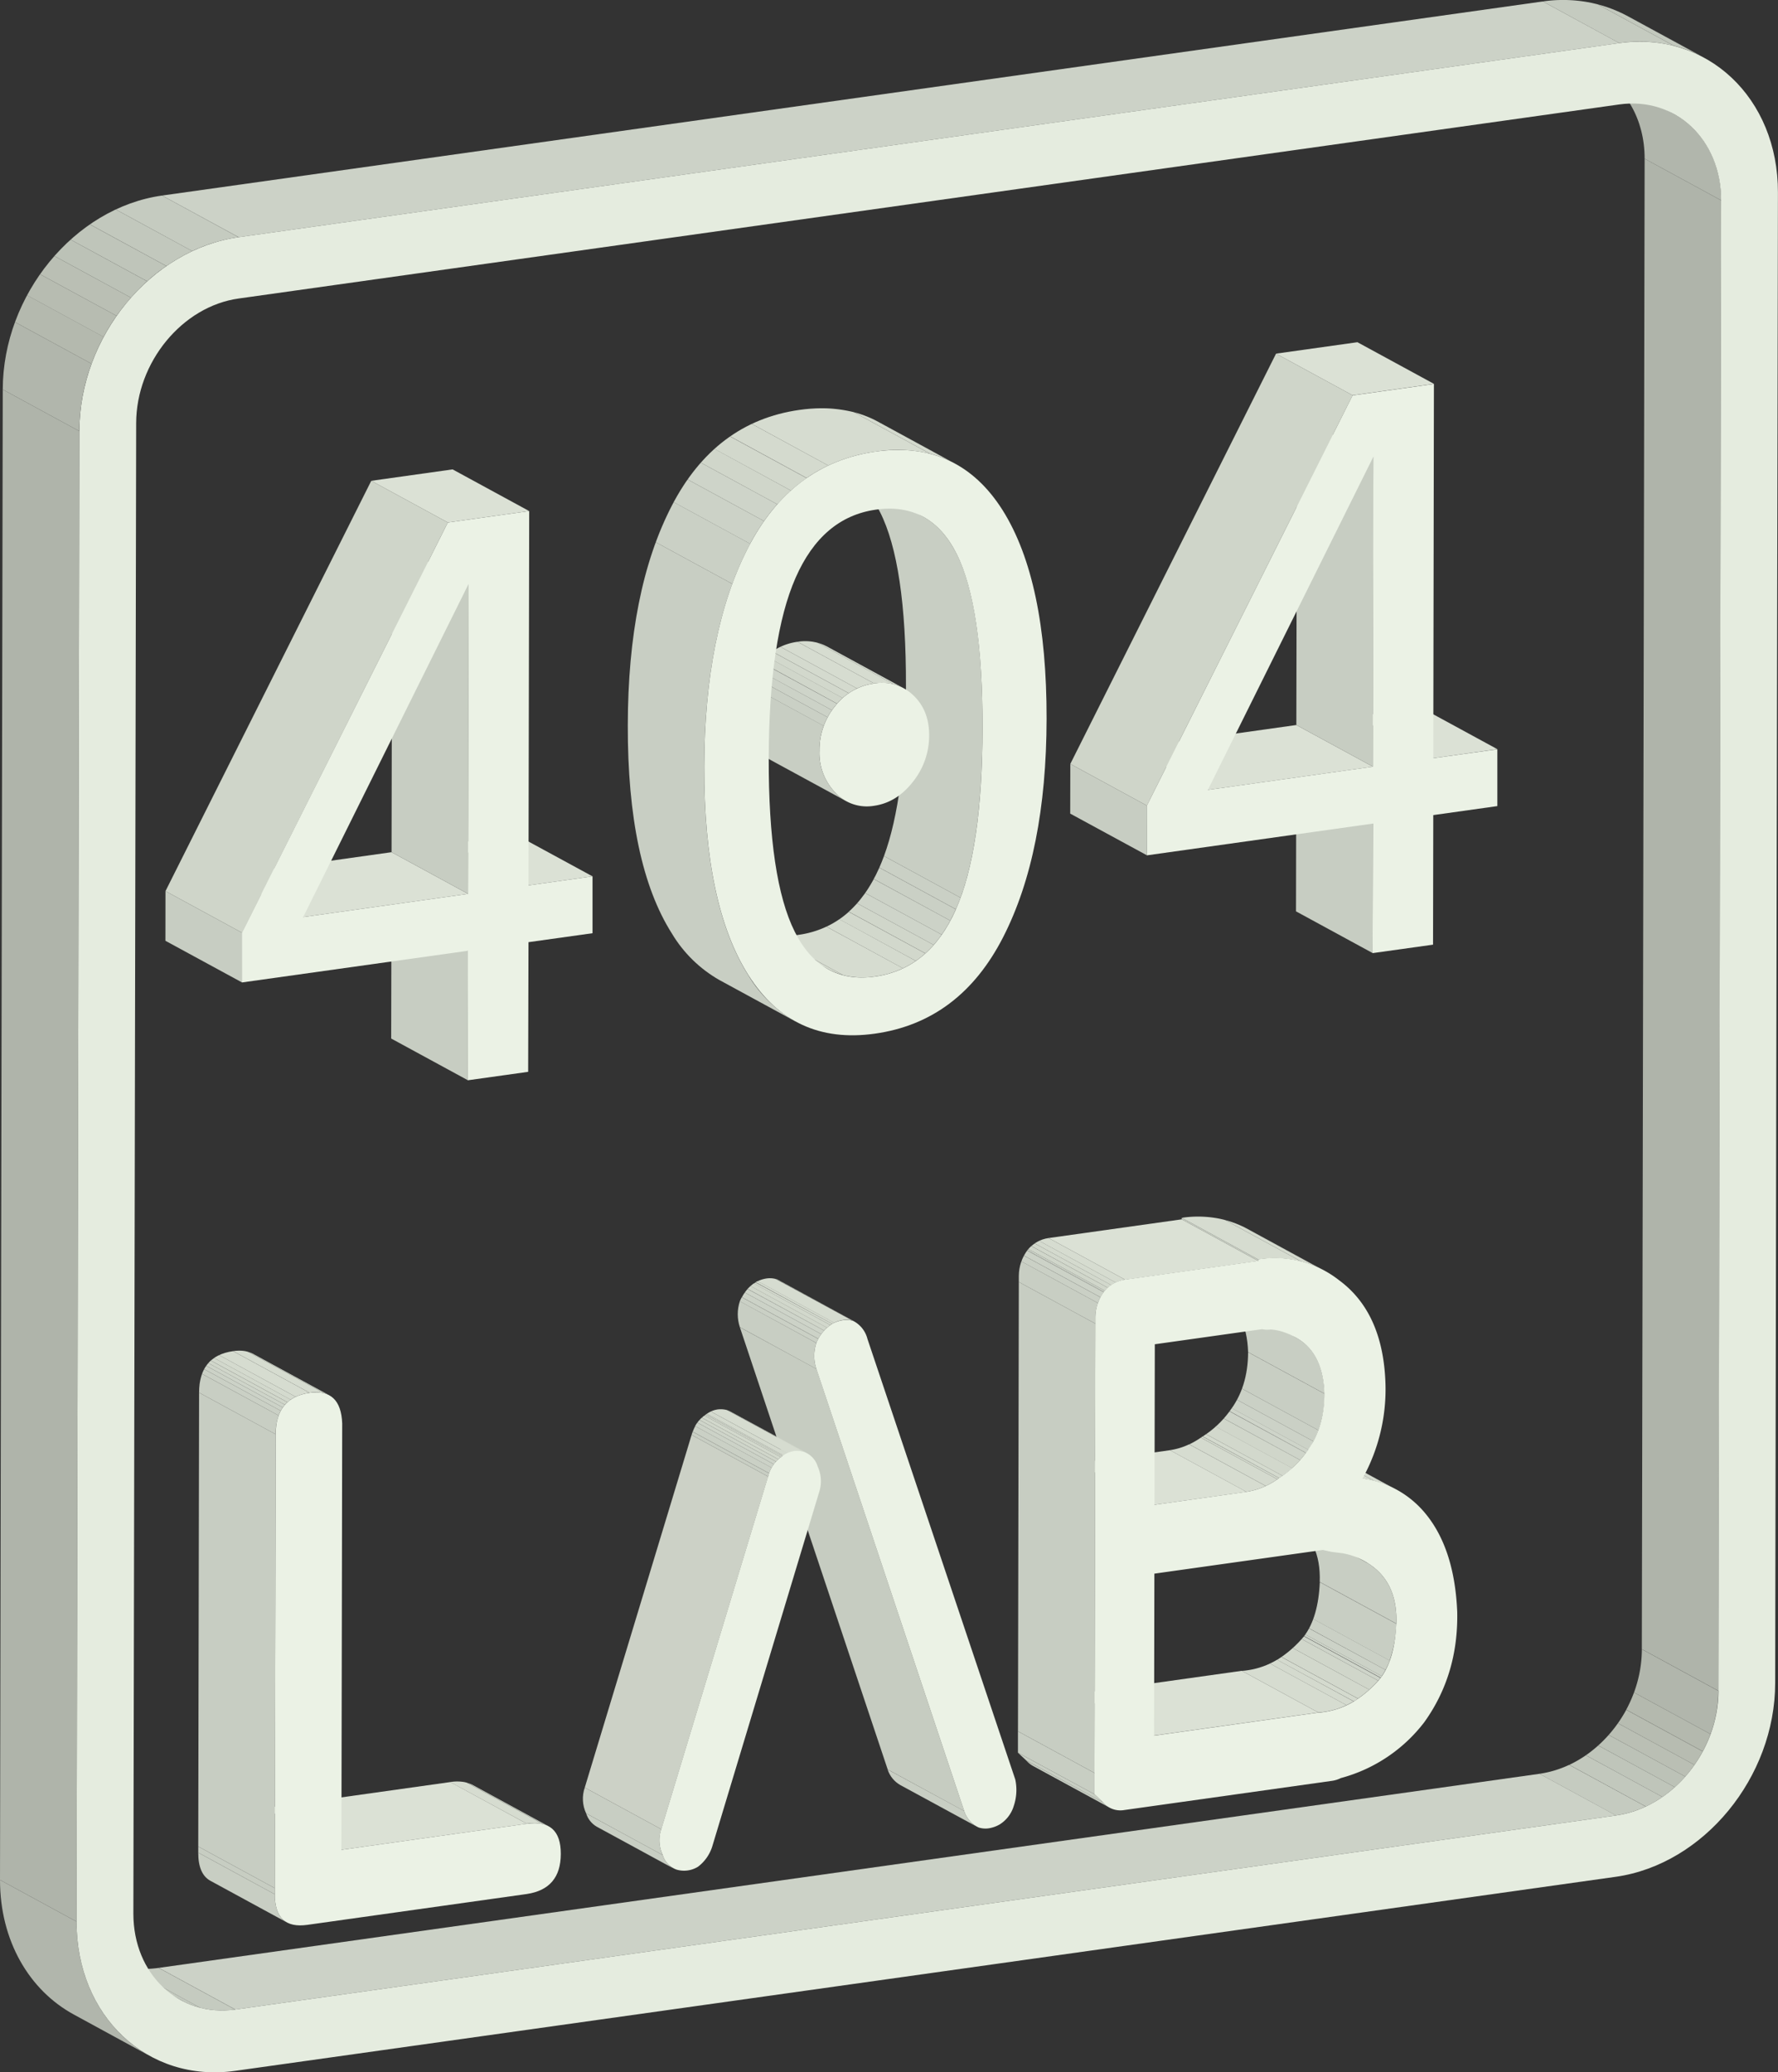 <svg xmlns="http://www.w3.org/2000/svg" xmlns:xlink="http://www.w3.org/1999/xlink" viewBox="0 0 529.24 616.77"><rect x="0" y="0" width="529.24" height="616.77" fill="#333333" stroke="none"/><defs><style>.cls-1{fill:none;}.cls-2{isolation:isolate;}.cls-3{clip-path:url(#clip-path);}.cls-4{fill:#c5cbc0;}.cls-5{fill:#c2c8bd;}.cls-6{fill:#bfc5ba;}.cls-7{fill:#bcc2b7;}.cls-8{fill:#babfb4;}.cls-9{fill:#b7bcb1;}.cls-10{fill:#b4b9ae;}.cls-11{fill:#b1b6ac;}.cls-12{fill:#afb4aa;}.cls-13{clip-path:url(#clip-path-2);}.cls-14{clip-path:url(#clip-path-3);}.cls-15{fill:#ccd2c7;}.cls-16{clip-path:url(#clip-path-4);}.cls-17{clip-path:url(#clip-path-5);}.cls-18{fill:#e5ecdf;}.cls-19{clip-path:url(#clip-path-6);}.cls-20{clip-path:url(#clip-path-7);}.cls-21{fill:#d6dcd0;}.cls-22{fill:#d4dace;}.cls-23{fill:#d2d8cc;}.cls-24{fill:#dbe1d5;}.cls-25{clip-path:url(#clip-path-8);}.cls-26{fill:#c8cec3;}.cls-27{fill:#c7cdc2;}.cls-28{clip-path:url(#clip-path-9);}.cls-29{clip-path:url(#clip-path-10);}.cls-30{fill:#cad0c5;}.cls-31{fill:#ced4c9;}.cls-32{fill:#d0d6ca;}.cls-33{fill:#ebf2e5;}.cls-34{clip-path:url(#clip-path-11);}.cls-35{clip-path:url(#clip-path-12);}.cls-36{clip-path:url(#clip-path-13);}.cls-37{clip-path:url(#clip-path-14);}.cls-38{clip-path:url(#clip-path-15);}.cls-39{clip-path:url(#clip-path-16);}.cls-40{clip-path:url(#clip-path-17);}.cls-41{clip-path:url(#clip-path-18);}.cls-42{clip-path:url(#clip-path-19);}.cls-43{clip-path:url(#clip-path-20);}.cls-44{clip-path:url(#clip-path-21);}.cls-45{clip-path:url(#clip-path-22);}.cls-46{clip-path:url(#clip-path-23);}.cls-47{clip-path:url(#clip-path-24);}.cls-48{clip-path:url(#clip-path-25);}.cls-49{clip-path:url(#clip-path-26);}.cls-50{clip-path:url(#clip-path-27);}.cls-51{clip-path:url(#clip-path-28);}.cls-52{clip-path:url(#clip-path-29);}.cls-53{clip-path:url(#clip-path-30);}.cls-54{fill:#c6ccc1;}.cls-55{clip-path:url(#clip-path-31);}.cls-56{clip-path:url(#clip-path-32);}.cls-57{clip-path:url(#clip-path-33);}.cls-58{fill:#ccd1c6;}.cls-59{clip-path:url(#clip-path-34);}.cls-60{clip-path:url(#clip-path-35);}.cls-61{clip-path:url(#clip-path-36);}.cls-62{clip-path:url(#clip-path-37);}.cls-63{fill:#cfd5c9;}.cls-64{clip-path:url(#clip-path-38);}.cls-65{clip-path:url(#clip-path-39);}.cls-66{clip-path:url(#clip-path-40);}.cls-67{clip-path:url(#clip-path-41);}.cls-68{clip-path:url(#clip-path-42);}</style><clipPath id="clip-path" transform="translate(0 0)"><path class="cls-1" d="M481,540.32l-22.79-12.4c16.76-2.36,30.43-19,30.47-37.09l22.79,12.4C511.47,521.32,497.81,538,481,540.32Z"/></clipPath><clipPath id="clip-path-2" transform="translate(0 0)"><path class="cls-1" d="M475.41,21.48l22.79,12.4c8.51,4.63,14.15,14.09,14.13,25.75l-22.79-12.4C489.56,35.57,483.92,26.11,475.41,21.48Z"/></clipPath><clipPath id="clip-path-3" transform="translate(0 0)"><path class="cls-1" d="M484.46,4.78l22.8,12.4A40.54,40.54,0,0,0,482,12.83L459.23.43A40.53,40.53,0,0,1,484.46,4.78Z"/></clipPath><clipPath id="clip-path-4" transform="translate(0 0)"><path class="cls-1" d="M53.83,595.29,31,582.89a26,26,0,0,0,16.22,2.79l22.79,12.4A26,26,0,0,1,53.83,595.29Z"/></clipPath><clipPath id="clip-path-5" transform="translate(0 0)"><path class="cls-1" d="M44.78,612,22,599.58C8.75,592.39,0,577.66,0,559.51l22.79,12.4C22.76,590.06,31.54,604.78,44.78,612Z"/></clipPath><clipPath id="clip-path-6" transform="translate(0 0)"><path class="cls-1" d="M23.62,128.32.82,115.92C.88,87.76,22.15,61.86,48.24,58.2L71,70.59C44.94,74.26,23.67,100.16,23.62,128.32Z"/></clipPath><clipPath id="clip-path-7" transform="translate(0 0)"><path class="cls-1" d="M140.49,531.13l22.79,12.4a10.36,10.36,0,0,0-6.45-.75L134,530.38A10.38,10.38,0,0,1,140.49,531.13Z"/></clipPath><clipPath id="clip-path-8" transform="translate(0 0)"><path class="cls-1" d="M85.41,572.16l-22.79-12.4q-3.63-2-3.61-8.38l22.79,12.4Q81.79,570.18,85.41,572.16Z"/></clipPath><clipPath id="clip-path-9" transform="translate(0 0)"><path class="cls-1" d="M75.2,402.86,98,415.26a9.32,9.32,0,0,0-5.81-.73l-22.8-12.4A9.31,9.31,0,0,1,75.2,402.86Z"/></clipPath><clipPath id="clip-path-10" transform="translate(0 0)"><path class="cls-1" d="M82.06,426.87l-22.8-12.4q0-10.92,10.13-12.34l22.8,12.4Q82.08,416,82.06,426.87Z"/></clipPath><clipPath id="clip-path-11" transform="translate(0 0)"><path class="cls-1" d="M411,499.33l-22.8-12.4q4.21-5.6,4.66-16.11l22.8,12.4Q415.18,493.74,411,499.33Z"/></clipPath><clipPath id="clip-path-12" transform="translate(0 0)"><path class="cls-1" d="M403,506.37,380.15,494a33.28,33.28,0,0,0,8-7l22.8,12.4A33.67,33.67,0,0,1,403,506.37Z"/></clipPath><clipPath id="clip-path-13" transform="translate(0 0)"><path class="cls-1" d="M392.41,509.67l-22.79-12.4c.6,0,1.21-.09,1.81-.18a23.44,23.44,0,0,0,8.72-3.12l22.8,12.4a23.55,23.55,0,0,1-8.73,3.12C393.62,509.58,393,509.63,392.41,509.67Z"/></clipPath><clipPath id="clip-path-14" transform="translate(0 0)"><path class="cls-1" d="M415.63,483.22l-22.8-12.4q.45-12.35-8.39-17.93l22.79,12.4Q416.08,470.87,415.63,483.22Z"/></clipPath><clipPath id="clip-path-15" transform="translate(0 0)"><path class="cls-1" d="M383,452l22.79,12.4c.51.28,1,.58,1.49.9l-22.79-12.4C384,452.57,383.46,452.27,383,452Z"/></clipPath><clipPath id="clip-path-16" transform="translate(0 0)"><path class="cls-1" d="M392.92,431l22.8,12.4a30.53,30.53,0,0,0-10.12-3.32l-22.79-12.4A30.47,30.47,0,0,1,392.92,431Z"/></clipPath><clipPath id="clip-path-17" transform="translate(0 0)"><path class="cls-1" d="M330.3,538l-22.79-12.4a7.42,7.42,0,0,1-2-1.6l22.8,12.4A7.38,7.38,0,0,0,330.3,538Z"/></clipPath><clipPath id="clip-path-18" transform="translate(0 0)"><path class="cls-1" d="M380.74,439.91,358,427.51a29.21,29.21,0,0,0,8-7.49l22.8,12.4A29.54,29.54,0,0,1,380.74,439.91Z"/></clipPath><clipPath id="clip-path-19" transform="translate(0 0)"><path class="cls-1" d="M388.76,432.42,366,420q5.49-7.12,5.51-17.6l22.8,12.4Q394.24,425.29,388.76,432.42Z"/></clipPath><clipPath id="clip-path-20" transform="translate(0 0)"><path class="cls-1" d="M328.32,536.41,305.52,524,303,521.64,325.79,534Z"/></clipPath><clipPath id="clip-path-21" transform="translate(0 0)"><path class="cls-1" d="M325.79,534,303,521.64c0-.08,0-1.51,0-4.55v-1.82l22.79,12.4V534Z"/></clipPath><clipPath id="clip-path-22" transform="translate(0 0)"><path class="cls-1" d="M371,444l-22.79-12.4a21.61,21.61,0,0,0,9.7-4.1l22.79,12.4A21.56,21.56,0,0,1,371,444Z"/></clipPath><clipPath id="clip-path-23" transform="translate(0 0)"><path class="cls-1" d="M363,385.7l22.79,12.4q8.14,4.42,8.52,16.72l-22.8-12.4Q371.11,390.14,363,385.7Z"/></clipPath><clipPath id="clip-path-24" transform="translate(0 0)"><path class="cls-1" d="M361.56,385l22.79,12.4.26.14-22.79-12.39Z"/></clipPath><clipPath id="clip-path-25" transform="translate(0 0)"><path class="cls-1" d="M371.37,365.76l22.79,12.4a31,31,0,0,0-19.62-3.31l-22.79-12.4A31,31,0,0,1,371.37,365.76Z"/></clipPath><clipPath id="clip-path-26" transform="translate(0 0)"><path class="cls-1" d="M328.6,384.49l-22.79-12.4a9.68,9.68,0,0,1,6.32-3.62l22.79,12.4A9.68,9.68,0,0,0,328.6,384.49Z"/></clipPath><clipPath id="clip-path-27" transform="translate(0 0)"><path class="cls-1" d="M326.05,393.94l-22.79-12.4v-1.82a12.93,12.93,0,0,1,2.55-7.63l22.79,12.4a12.93,12.93,0,0,0-2.55,7.63Z"/></clipPath><clipPath id="clip-path-28" transform="translate(0 0)"><path class="cls-1" d="M290.82,543.68,268,531.28a8.25,8.25,0,0,1-3.79-4.65L287,539A8.22,8.22,0,0,0,290.82,543.68Z"/></clipPath><clipPath id="clip-path-29" transform="translate(0 0)"><path class="cls-1" d="M200.39,556.05l-22.79-12.4a7,7,0,0,1-3.13-3.95l22.79,12.4A7,7,0,0,0,200.39,556.05Z"/></clipPath><clipPath id="clip-path-30" transform="translate(0 0)"><path class="cls-1" d="M197.26,552.1l-22.79-12.4a10.22,10.22,0,0,1-.41-7.68l22.79,12.4A10.27,10.27,0,0,0,197.26,552.1Z"/></clipPath><clipPath id="clip-path-31" transform="translate(0 0)"><path class="cls-1" d="M217.46,420.12l22.79,12.4a5.92,5.92,0,0,0-1.06-.45l-22.79-12.4A6.25,6.25,0,0,1,217.46,420.12Z"/></clipPath><clipPath id="clip-path-32" transform="translate(0 0)"><path class="cls-1" d="M232.87,433.41,210.08,421a7.48,7.48,0,0,1,3.51-1.53,7.1,7.1,0,0,1,2.81.19l22.79,12.4a7.1,7.1,0,0,0-2.81-.19A7.57,7.57,0,0,0,232.87,433.41Z"/></clipPath><clipPath id="clip-path-33" transform="translate(0 0)"><path class="cls-1" d="M231.53,380.91l22.79,12.4-.31-.16-22.79-12.4Z"/></clipPath><clipPath id="clip-path-34" transform="translate(0 0)"><path class="cls-1" d="M228.65,439.46l-22.79-12.4a10,10,0,0,1,4.22-6.05l22.79,12.4A10,10,0,0,0,228.65,439.46Z"/></clipPath><clipPath id="clip-path-35" transform="translate(0 0)"><path class="cls-1" d="M247.69,394l-22.79-12.4a9.31,9.31,0,0,1,3.26-1.14,6.7,6.7,0,0,1,3.06.25L254,393.15a6.67,6.67,0,0,0-3-.25A9.28,9.28,0,0,0,247.69,394Z"/></clipPath><clipPath id="clip-path-36" transform="translate(0 0)"><path class="cls-1" d="M243,407.42,220.23,395a12.15,12.15,0,0,1,0-7.73L243,399.69A12.14,12.14,0,0,0,243,407.42Z"/></clipPath><clipPath id="clip-path-37" transform="translate(0 0)"><path class="cls-1" d="M243,399.69l-22.79-12.4a11.84,11.84,0,0,1,4.65-5.65L247.69,394A12,12,0,0,0,243,399.69Z"/></clipPath><clipPath id="clip-path-38" transform="translate(0 0)"><path class="cls-1" d="M246.61,288.52l-22.79-12.4a21.85,21.85,0,0,0,13.83,2.11q16.23-2.28,24.09-20l22.79,12.4q-7.86,17.72-24.08,20A21.89,21.89,0,0,1,246.61,288.52Z"/></clipPath><clipPath id="clip-path-39" transform="translate(0 0)"><path class="cls-1" d="M246.15,192.4l22.79,12.4a13.86,13.86,0,0,0-8.76-1.39L237.38,191A13.88,13.88,0,0,1,246.15,192.4Z"/></clipPath><clipPath id="clip-path-40" transform="translate(0 0)"><path class="cls-1" d="M252,141.39l22.79,12.4q6,3.27,9.94,11,7.8,15.39,7.73,51.82t-7.93,54l-22.79-12.4q7.86-17.72,7.93-54t-7.73-51.82Q258,144.67,252,141.39Z"/></clipPath><clipPath id="clip-path-41" transform="translate(0 0)"><path class="cls-1" d="M252,238.5l-22.79-12.4a14.46,14.46,0,0,1-3.34-2.55A17,17,0,0,1,221.13,211a20.53,20.53,0,0,1,4.68-13.31A17.7,17.7,0,0,1,237.38,191l22.8,12.4a17.69,17.69,0,0,0-11.58,6.71,20.53,20.53,0,0,0-4.68,13.31,17,17,0,0,0,4.74,12.51A14.66,14.66,0,0,0,252,238.5Z"/></clipPath><clipPath id="clip-path-42" transform="translate(0 0)"><path class="cls-1" d="M236.91,304.07l-22.79-12.4A38.93,38.93,0,0,1,200,277.84q-13.22-20.83-13.13-62,.06-40,13-65.14T237.94,122q13.5-1.91,23.56,3.57L284.29,138q-10.05-5.47-23.55-3.57-25.2,3.54-38.12,28.71t-13,65.14q-.07,41.14,13.14,62A38.83,38.83,0,0,0,236.91,304.07Z"/></clipPath></defs><title>资源 66</title><g id="图层_2" data-name="图层 2"><g id="图层_1-2" data-name="图层 1"><g class="cls-2"><g class="cls-2"><g class="cls-3"><g class="cls-2"><path class="cls-4" d="M481,540.32l-22.79-12.4a31.16,31.16,0,0,0,8.86-2.66l22.79,12.4a31.07,31.07,0,0,1-8.86,2.66" transform="translate(0 0)"/><path class="cls-5" d="M489.9,537.66l-22.79-12.4a36.34,36.34,0,0,0,4.94-2.85l22.79,12.4a35.16,35.16,0,0,1-4.94,2.85" transform="translate(0 0)"/><path class="cls-6" d="M494.84,534.81l-22.79-12.4a38,38,0,0,0,3.68-2.92l22.79,12.4a38,38,0,0,1-3.68,2.92" transform="translate(0 0)"/><path class="cls-7" d="M498.52,531.89l-22.79-12.4a38.41,38.41,0,0,0,3.11-3.14l22.8,12.4a37,37,0,0,1-3.12,3.14" transform="translate(0 0)"/><path class="cls-8" d="M501.64,528.75l-22.8-12.4a40.42,40.42,0,0,0,2.75-3.48l22.79,12.4a41.91,41.91,0,0,1-2.74,3.48" transform="translate(0 0)"/><path class="cls-9" d="M504.38,525.27l-22.79-12.4a41.46,41.46,0,0,0,2.48-4l22.79,12.4a41.46,41.46,0,0,1-2.48,4" transform="translate(0 0)"/><path class="cls-10" d="M506.86,521.24l-22.79-12.4a41.31,41.31,0,0,0,2.31-5.12l22.79,12.39a39.4,39.4,0,0,1-2.31,5.13" transform="translate(0 0)"/><path class="cls-11" d="M509.17,516.11l-22.79-12.39a37.67,37.67,0,0,0,2.34-12.89l22.79,12.4a37.61,37.61,0,0,1-2.34,12.88" transform="translate(0 0)"/></g></g></g><polygon class="cls-12" points="511.51 503.23 488.71 490.83 489.54 47.23 512.33 59.63 511.51 503.23"/><g class="cls-2"><g class="cls-13"><g class="cls-2"><path class="cls-11" d="M512.33,59.63l-22.79-12.4c0-11.66-5.62-21.12-14.13-25.75l22.79,12.4c8.51,4.63,14.15,14.09,14.13,25.75" transform="translate(0 0)"/></g></g></g><g class="cls-2"><g class="cls-14"><g class="cls-2"><path class="cls-4" d="M482,12.83,459.23.43a41.92,41.92,0,0,1,16.31.84l22.79,12.4A41.92,41.92,0,0,0,482,12.83" transform="translate(0 0)"/><path class="cls-5" d="M498.33,13.67,475.54,1.27A38.51,38.51,0,0,1,483,4l22.79,12.4a38.51,38.51,0,0,0-7.48-2.77" transform="translate(0 0)"/><path class="cls-6" d="M505.81,16.44,483,4c.49.24,1,.48,1.44.74l22.8,12.4c-.48-.26-1-.51-1.45-.74" transform="translate(0 0)"/></g></g></g><polygon class="cls-15" points="70.05 598.08 47.26 585.68 458.25 527.92 481.04 540.32 70.05 598.08"/><g class="cls-2"><g class="cls-16"><g class="cls-2"><path class="cls-6" d="M53.83,595.29,31,582.89l.93.48,22.79,12.4-.93-.48" transform="translate(0 0)"/><path class="cls-5" d="M54.76,595.77,32,583.37a24.69,24.69,0,0,0,4.81,1.77l22.79,12.4a24.69,24.69,0,0,1-4.81-1.77" transform="translate(0 0)"/><path class="cls-4" d="M59.57,597.54l-22.79-12.4a26.65,26.65,0,0,0,10.48.54l22.79,12.4a26.86,26.86,0,0,1-10.48-.54" transform="translate(0 0)"/></g></g></g><g class="cls-2"><g class="cls-17"><g class="cls-2"><path class="cls-11" d="M44.78,612,22,599.58C8.75,592.39,0,577.66,0,559.51l22.79,12.4c0,18.15,8.75,32.87,22,40.07" transform="translate(0 0)"/></g></g></g><polygon class="cls-15" points="71.03 70.59 48.24 58.2 459.23 0.43 482.02 12.83 71.03 70.59"/><polygon class="cls-12" points="22.79 571.91 0 559.51 0.82 115.92 23.62 128.32 22.79 571.91"/><path class="cls-18" d="M482,12.83c26.09-3.66,47.28,16.27,47.22,44.43l-.82,443.59c0,28.16-21.32,54-47.41,57.72L70,616.33C43.93,620,22.74,600.07,22.79,571.91l.83-443.59C23.67,100.16,44.94,74.26,71,70.59Zm29.49,490.4.82-443.6c0-18.09-13.58-30.9-30.34-28.54L71,88.85c-16.77,2.35-30.44,19-30.47,37.09l-.83,443.6c0,18.09,13.58,30.9,30.35,28.54l411-57.76c16.77-2.36,30.43-19,30.47-37.09" transform="translate(0 0)"/><g class="cls-2"><g class="cls-19"><g class="cls-2"><path class="cls-11" d="M23.62,128.32.82,115.92A58.79,58.79,0,0,1,4.46,95.86l22.8,12.4a58.31,58.31,0,0,0-3.64,20.06" transform="translate(0 0)"/><path class="cls-10" d="M27.26,108.26,4.46,95.86a63.41,63.41,0,0,1,3.59-8l22.8,12.4a62,62,0,0,0-3.59,8" transform="translate(0 0)"/><path class="cls-9" d="M30.85,100.29,8.05,87.89a62.83,62.83,0,0,1,3.87-6.27L34.71,94a61,61,0,0,0-3.86,6.27" transform="translate(0 0)"/><path class="cls-8" d="M34.71,94,11.92,81.62a60.55,60.55,0,0,1,4.27-5.42L39,88.6A62.42,62.42,0,0,0,34.71,94" transform="translate(0 0)"/><path class="cls-7" d="M39,88.6,16.19,76.2A60.37,60.37,0,0,1,21,71.31l22.79,12.4A60.39,60.39,0,0,0,39,88.6" transform="translate(0 0)"/><path class="cls-6" d="M43.82,83.71,21,71.31a57.54,57.54,0,0,1,5.73-4.53l22.79,12.4a57.54,57.54,0,0,0-5.73,4.53" transform="translate(0 0)"/><path class="cls-5" d="M49.55,79.18,26.76,66.78a53.62,53.62,0,0,1,7.69-4.44l22.79,12.4a53.62,53.62,0,0,0-7.69,4.44" transform="translate(0 0)"/><path class="cls-4" d="M57.24,74.74,34.45,62.34A48,48,0,0,1,48.24,58.2L71,70.59a48.51,48.51,0,0,0-13.79,4.15" transform="translate(0 0)"/></g></g></g></g><g class="cls-2"><g class="cls-2"><g class="cls-20"><g class="cls-2"><path class="cls-21" d="M156.83,542.78,134,530.38a12.74,12.74,0,0,1,4.83.12l22.79,12.4a12.74,12.74,0,0,0-4.83-.12" transform="translate(0 0)"/><path class="cls-22" d="M161.66,542.9l-22.79-12.4a7.91,7.91,0,0,1,1.37.5L163,543.4a8.34,8.34,0,0,0-1.38-.5" transform="translate(0 0)"/><path class="cls-23" d="M163,543.4,140.24,531l.25.13,22.79,12.4-.24-.13" transform="translate(0 0)"/></g></g></g><polygon class="cls-24" points="101.62 550.54 78.83 538.14 134.04 530.38 156.83 542.78 101.62 550.54"/><g class="cls-2"><g class="cls-25"><g class="cls-2"><path class="cls-26" d="M85.41,572.16l-22.79-12.4q-3.63-2-3.61-8.38l22.79,12.4q0,6.4,3.61,8.38" transform="translate(0 0)"/></g></g></g><polygon class="cls-27" points="81.8 563.78 59.01 551.38 59.01 549.56 81.81 561.96 81.8 563.78"/><g class="cls-2"><g class="cls-28"><g class="cls-2"><path class="cls-21" d="M92.19,414.53l-22.8-12.4a11.27,11.27,0,0,1,4.27.13l22.79,12.4a11,11,0,0,0-4.26-.13" transform="translate(0 0)"/><path class="cls-22" d="M96.45,414.66l-22.79-12.4a6.79,6.79,0,0,1,1.31.48l22.79,12.4a6.56,6.56,0,0,0-1.31-.48" transform="translate(0 0)"/><path class="cls-23" d="M97.76,415.14,75,402.74l.23.12L98,415.26l-.24-.12" transform="translate(0 0)"/></g></g></g><polygon class="cls-27" points="81.81 561.96 59.01 549.56 59.26 414.47 82.06 426.87 81.81 561.96"/><g class="cls-2"><g class="cls-29"><g class="cls-2"><path class="cls-26" d="M82.06,426.87l-22.8-12.4a16.42,16.42,0,0,1,.88-5.58l22.8,12.39a16,16,0,0,0-.88,5.59" transform="translate(0 0)"/><path class="cls-30" d="M82.94,421.28l-22.8-12.39a9.92,9.92,0,0,1,.63-1.4l22.79,12.39a11,11,0,0,0-.62,1.4" transform="translate(0 0)"/><path class="cls-15" d="M83.56,419.88,60.77,407.49a9.2,9.2,0,0,1,.61-1l22.79,12.4c-.22.32-.42.65-.61,1" transform="translate(0 0)"/><path class="cls-31" d="M84.17,418.89l-22.79-12.4a9.89,9.89,0,0,1,.64-.81l22.79,12.4a9.89,9.89,0,0,0-.64.81" transform="translate(0 0)"/><path class="cls-32" d="M84.81,418.08,62,405.68a7.49,7.49,0,0,1,.74-.75l22.8,12.4a7.59,7.59,0,0,0-.75.75" transform="translate(0 0)"/><path class="cls-23" d="M85.56,417.33l-22.8-12.4a10.34,10.34,0,0,1,1-.76l22.79,12.4a10.2,10.2,0,0,0-1,.76" transform="translate(0 0)"/><path class="cls-22" d="M86.51,416.57l-22.79-12.4a11,11,0,0,1,1.51-.86L88,415.71a11.61,11.61,0,0,0-1.51.86" transform="translate(0 0)"/><path class="cls-21" d="M88,415.71l-22.79-12.4a14.61,14.61,0,0,1,4.16-1.18l22.8,12.4A14.68,14.68,0,0,0,88,415.71" transform="translate(0 0)"/></g></g></g><path class="cls-33" d="M92.19,414.53c6.17-.86,9.4,2.16,9.67,9.1l-.24,126.91,55.21-7.76q10.13-1.42,10.1,9T156.79,563.7l-65.32,9.18c-6.47.91-9.68-2.12-9.67-9.1V562l.26-135.09Q82.07,415.95,92.19,414.53Z" transform="translate(0 0)"/></g><g class="cls-2"><g class="cls-2"><g class="cls-34"><g class="cls-2"><path class="cls-31" d="M411,499.33l-22.8-12.4.35-.47,22.79,12.4-.34.47" transform="translate(0 0)"/><path class="cls-15" d="M411.31,498.86l-22.79-12.4a19.15,19.15,0,0,0,1.11-1.82L412.42,497a17.29,17.29,0,0,1-1.11,1.82" transform="translate(0 0)"/><path class="cls-30" d="M412.42,497l-22.79-12.4a21.45,21.45,0,0,0,1.25-2.78l22.79,12.39a21,21,0,0,1-1.25,2.79" transform="translate(0 0)"/><path class="cls-26" d="M413.67,494.25l-22.79-12.39a36.86,36.86,0,0,0,1.95-11l22.8,12.4a36.71,36.71,0,0,1-2,11" transform="translate(0 0)"/></g></g></g><g class="cls-2"><g class="cls-35"><g class="cls-2"><path class="cls-22" d="M403,506.37,380.15,494l1.27-.84,22.8,12.4-1.27.84" transform="translate(0 0)"/><path class="cls-23" d="M404.22,505.53l-22.8-12.4a35,35,0,0,0,3.36-2.65l22.79,12.4a34.83,34.83,0,0,1-3.35,2.65" transform="translate(0 0)"/><path class="cls-32" d="M407.57,502.88l-22.79-12.4a35.26,35.26,0,0,0,2.65-2.68l22.79,12.4a33.49,33.49,0,0,1-2.65,2.68" transform="translate(0 0)"/><path class="cls-31" d="M410.22,500.2l-22.79-12.4.74-.87,22.8,12.4c-.25.29-.49.58-.75.87" transform="translate(0 0)"/></g></g></g><g class="cls-2"><g class="cls-36"><g class="cls-2"><path class="cls-21" d="M392.41,509.67l-22.79-12.4c.6,0,1.21-.09,1.81-.18a22.66,22.66,0,0,0,6.58-2l22.79,12.4a22.57,22.57,0,0,1-6.58,2c-.6.09-1.2.14-1.81.18" transform="translate(0 0)"/><path class="cls-22" d="M400.8,507.5,378,495.1c.72-.34,1.43-.72,2.14-1.13l22.8,12.4c-.71.41-1.43.79-2.15,1.13" transform="translate(0 0)"/></g></g></g><g class="cls-2"><g class="cls-37"><g class="cls-2"><path class="cls-26" d="M415.63,483.22l-22.8-12.4q.45-12.35-8.39-17.93l22.79,12.4q8.85,5.58,8.4,17.93" transform="translate(0 0)"/></g></g></g><g class="cls-2"><g class="cls-38"><g class="cls-2"><path class="cls-26" d="M407.23,465.29l-22.79-12.4c-.48-.32-1-.62-1.49-.9l22.79,12.4c.51.28,1,.58,1.49.9" transform="translate(0 0)"/></g></g></g><g class="cls-2"><g class="cls-39"><g class="cls-2"><path class="cls-21" d="M405.6,440.06l-22.79-12.4c1.16.18,2.3.41,3.4.69l22.8,12.4a33.72,33.72,0,0,0-3.41-.69" transform="translate(0 0)"/><path class="cls-22" d="M409,440.75l-22.8-12.4a30,30,0,0,1,5.69,2.1l22.79,12.4a29.85,29.85,0,0,0-5.68-2.1" transform="translate(0 0)"/><path class="cls-23" d="M414.69,442.85l-22.79-12.4,1,.53,22.8,12.4c-.34-.18-.68-.36-1-.53" transform="translate(0 0)"/></g></g></g><polygon class="cls-24" points="343.52 516.54 320.73 504.14 369.62 497.27 392.41 509.67 343.52 516.54"/><g class="cls-2"><g class="cls-40"><g class="cls-2"><path class="cls-26" d="M330.3,538l-22.79-12.4a7.42,7.42,0,0,1-2-1.6l22.8,12.4a7.38,7.38,0,0,0,2,1.6" transform="translate(0 0)"/></g></g></g><g class="cls-2"><g class="cls-41"><g class="cls-2"><path class="cls-22" d="M380.74,439.91,358,427.51c.35-.22.69-.44,1-.67l22.8,12.4-1,.67" transform="translate(0 0)"/><path class="cls-23" d="M381.77,439.24,359,426.84a28.83,28.83,0,0,0,2.88-2.28l22.8,12.4a30,30,0,0,1-2.88,2.28" transform="translate(0 0)"/><path class="cls-32" d="M384.65,437l-22.8-12.4a30.46,30.46,0,0,0,2.4-2.42L387,434.54a30.34,30.34,0,0,1-2.39,2.42" transform="translate(0 0)"/><path class="cls-31" d="M387,434.54l-22.79-12.4c.59-.68,1.17-1.38,1.71-2.12l22.8,12.4c-.55.74-1.12,1.44-1.72,2.12" transform="translate(0 0)"/></g></g></g><g class="cls-2"><g class="cls-42"><g class="cls-2"><path class="cls-31" d="M388.76,432.42,366,420c.23-.3.46-.61.67-.91l22.8,12.39c-.22.31-.44.62-.67.92" transform="translate(0 0)"/><path class="cls-15" d="M389.43,431.5l-22.8-12.39a23.34,23.34,0,0,0,1.55-2.52L391,429a25.61,25.61,0,0,1-1.55,2.51" transform="translate(0 0)"/><path class="cls-30" d="M391,429l-22.8-12.4a25.18,25.18,0,0,0,1.49-3.3l22.79,12.4A25.74,25.74,0,0,1,391,429" transform="translate(0 0)"/><path class="cls-26" d="M392.46,425.69l-22.79-12.4a31.49,31.49,0,0,0,1.8-10.87l22.8,12.4a31.49,31.49,0,0,1-1.81,10.87" transform="translate(0 0)"/></g></g></g><g class="cls-2"><g class="cls-43"><g class="cls-2"><path class="cls-26" d="M328.32,536.41,305.52,524,303,521.64,325.79,534l2.53,2.37" transform="translate(0 0)"/></g></g></g><g class="cls-2"><g class="cls-44"><g class="cls-2"><path class="cls-26" d="M325.79,534,303,521.64v-6.37l22.79,12.4V534" transform="translate(0 0)"/></g></g></g><g class="cls-2"><g class="cls-45"><g class="cls-2"><path class="cls-21" d="M371,444l-22.79-12.4a20.05,20.05,0,0,0,5.75-1.74l22.79,12.4A20.05,20.05,0,0,1,371,444" transform="translate(0 0)"/><path class="cls-22" d="M376.79,442.27,354,429.87a25.39,25.39,0,0,0,3.45-2l22.79,12.4a24.24,24.24,0,0,1-3.45,2" transform="translate(0 0)"/><path class="cls-23" d="M380.24,440.27l-22.79-12.4.5-.36,22.79,12.4-.5.36" transform="translate(0 0)"/></g></g></g><g class="cls-2"><g class="cls-46"><g class="cls-2"><path class="cls-26" d="M394.27,414.82l-22.8-12.4q-.36-12.29-8.51-16.72l22.79,12.4q8.14,4.42,8.52,16.72" transform="translate(0 0)"/></g></g></g><g class="cls-2"><g class="cls-47"><g class="cls-2"><path class="cls-26" d="M384.61,397.53l-22.79-12.39-.26-.15,22.79,12.4.26.14" transform="translate(0 0)"/></g></g></g><polygon class="cls-24" points="343.65 447.86 320.86 435.46 348.25 431.61 371.05 444.01 343.65 447.86"/><polygon class="cls-27" points="374.54 375.3 351.75 362.9 351.75 362.45 374.55 374.85 374.54 375.3"/><g class="cls-2"><g class="cls-48"><g class="cls-2"><path class="cls-21" d="M374.54,374.85l-22.79-12.4a32.64,32.64,0,0,1,12.8.61l22.8,12.4a32.7,32.7,0,0,0-12.81-.61" transform="translate(0 0)"/><path class="cls-22" d="M387.35,375.46l-22.8-12.4a29.57,29.57,0,0,1,5.69,2.12L393,377.58a29.48,29.48,0,0,0-5.68-2.12" transform="translate(0 0)"/><path class="cls-23" d="M393,377.58l-22.79-12.4c.38.18.75.38,1.13.58l22.79,12.4c-.37-.2-.75-.4-1.13-.58" transform="translate(0 0)"/></g></g></g><polygon class="cls-24" points="334.92 380.87 312.13 368.47 351.75 362.9 374.54 375.3 334.92 380.87"/><polygon class="cls-27" points="325.8 527.67 303.01 515.27 303.26 381.54 326.05 393.94 325.8 527.67"/><g class="cls-2"><g class="cls-49"><g class="cls-2"><path class="cls-31" d="M328.6,384.49l-22.79-12.4.27-.33,22.8,12.4-.28.33" transform="translate(0 0)"/><path class="cls-32" d="M328.88,384.16l-22.8-12.4c.29-.32.59-.62.89-.9l22.8,12.4a10.81,10.81,0,0,0-.89.9" transform="translate(0 0)"/><path class="cls-23" d="M329.77,383.26,307,370.86a10.49,10.49,0,0,1,1-.79l22.8,12.4a9.37,9.37,0,0,0-1,.79" transform="translate(0 0)"/><path class="cls-22" d="M330.77,382.47,308,370.07a9.89,9.89,0,0,1,1.34-.77l22.79,12.4a8.84,8.84,0,0,0-1.33.77" transform="translate(0 0)"/><path class="cls-21" d="M332.1,381.7l-22.79-12.4a9.7,9.7,0,0,1,2.82-.83l22.79,12.4a9.89,9.89,0,0,0-2.82.83" transform="translate(0 0)"/></g></g></g><g class="cls-2"><g class="cls-50"><g class="cls-2"><path class="cls-26" d="M326.05,393.94l-22.79-12.4v-1.82a12.35,12.35,0,0,1,.77-4.31l22.79,12.4a12.59,12.59,0,0,0-.77,4.31v1.82" transform="translate(0 0)"/><path class="cls-30" d="M326.82,387.81,304,375.41a13,13,0,0,1,.77-1.71l22.8,12.4a13.07,13.07,0,0,0-.78,1.71" transform="translate(0 0)"/><path class="cls-15" d="M327.6,386.1l-22.8-12.4c.28-.51.59-1,.93-1.51l22.8,12.4a14.3,14.3,0,0,0-.93,1.51" transform="translate(0 0)"/><path class="cls-31" d="M328.53,384.59l-22.8-12.4.08-.1,22.79,12.4a.61.61,0,0,0-.07.1" transform="translate(0 0)"/></g></g></g><path class="cls-33" d="M433.76,479.75q.36,18.6-9.76,32.75a46.34,46.34,0,0,1-24.88,16.69,8.42,8.42,0,0,1-2.54.81l-61.95,8.71a6.76,6.76,0,0,1-6.31-2.3L325.79,534v-6.37l.25-133.73v-1.82a12.93,12.93,0,0,1,2.55-7.63,9.68,9.68,0,0,1,6.32-3.62l39.62-5.57v-.45a30.86,30.86,0,0,1,24,6.17q13.05,9.56,13.85,30.35a54.87,54.87,0,0,1-6.79,28.69,29.24,29.24,0,0,1,18.1,9.73Q432.94,460.32,433.76,479.75Zm-18.13,3.47q.44-12.35-8.4-17.93a20,20,0,0,0-7.57-3l-3.37-.43-2.53-.56-50.15,7.05-.09,48.22,48.89-6.87c.61,0,1.21-.09,1.81-.18a23.55,23.55,0,0,0,8.73-3.12,33.67,33.67,0,0,0,8-7q4.21-5.59,4.66-16.11M343.74,400.1l-.09,47.76L371,444a21.56,21.56,0,0,0,9.7-4.1,29.54,29.54,0,0,0,8-7.49q5.49-7.12,5.51-17.6-.4-13.12-9.66-17.29a15.81,15.81,0,0,0-6.32-1.84,7.19,7.19,0,0,1-2.53-.09l-.84.11-.41.06-30.77,4.33" transform="translate(0 0)"/></g><g class="cls-2"><g class="cls-2"><g class="cls-51"><g class="cls-2"><path class="cls-26" d="M290.82,543.68,268,531.28a8.25,8.25,0,0,1-3.79-4.65L287,539a8.22,8.22,0,0,0,3.8,4.65" transform="translate(0 0)"/></g></g></g><g class="cls-2"><g class="cls-52"><g class="cls-2"><path class="cls-26" d="M200.39,556.05l-22.79-12.4a7,7,0,0,1-3.13-3.95l22.79,12.4a7,7,0,0,0,3.13,3.95" transform="translate(0 0)"/></g></g></g><g class="cls-2"><g class="cls-53"><g class="cls-2"><path class="cls-26" d="M197.26,552.1l-22.79-12.4a10.22,10.22,0,0,1-.41-7.68l22.79,12.4a10.27,10.27,0,0,0,.41,7.68" transform="translate(0 0)"/></g></g></g><polygon class="cls-54" points="287.02 539.03 264.23 526.63 220.23 395.02 243.03 407.42 287.02 539.03"/><g class="cls-2"><g class="cls-55"><g class="cls-2"><path class="cls-22" d="M239.19,432.07l-22.79-12.4a5.67,5.67,0,0,1,.84.34l22.8,12.4a5.79,5.79,0,0,0-.85-.34" transform="translate(0 0)"/><path class="cls-23" d="M240,432.41,217.24,420l.22.11,22.79,12.4-.21-.11" transform="translate(0 0)"/></g></g></g><g class="cls-2"><g class="cls-56"><g class="cls-2"><path class="cls-23" d="M232.87,433.41,210.08,421l.31-.23,22.79,12.4-.31.23" transform="translate(0 0)"/><path class="cls-22" d="M233.18,433.18l-22.79-12.4a8.07,8.07,0,0,1,1.2-.69l22.79,12.4a9.22,9.22,0,0,0-1.2.69" transform="translate(0 0)"/><path class="cls-21" d="M234.38,432.49l-22.79-12.4a7,7,0,0,1,2-.61,7.33,7.33,0,0,1,2.78.18l22.8,12.4a6.82,6.82,0,0,0-4.79.43" transform="translate(0 0)"/><path class="cls-22" d="M239.17,432.06l-22.8-12.4h0l22.79,12.4h0" transform="translate(0 0)"/></g></g></g><g class="cls-2"><g class="cls-57"><g class="cls-2"><path class="cls-22" d="M254,393.15l-22.79-12.4.05,0,22.8,12.39-.06,0" transform="translate(0 0)"/><path class="cls-23" d="M254.07,393.17l-22.8-12.39.26.13,22.79,12.4-.25-.14" transform="translate(0 0)"/></g></g></g><polygon class="cls-58" points="196.85 544.42 174.06 532.02 205.86 427.06 228.65 439.46 196.85 544.42"/><path class="cls-33" d="M239.19,432.07a6.65,6.65,0,0,1,4.21,4.4,10.5,10.5,0,0,1,.41,7.68L212,549.57a12.13,12.13,0,0,1-4.22,6,7.91,7.91,0,0,1-6.32.89,6.62,6.62,0,0,1-4.21-4.41,10.27,10.27,0,0,1-.41-7.68l31.8-105a10,10,0,0,1,4.22-6,7.57,7.57,0,0,1,3.51-1.53A7.1,7.1,0,0,1,239.19,432.07Z" transform="translate(0 0)"/><g class="cls-2"><g class="cls-59"><g class="cls-2"><path class="cls-26" d="M228.65,439.46l-22.79-12.4c.09-.33.2-.65.31-.95l22.8,12.4c-.12.3-.22.62-.32.95" transform="translate(0 0)"/><path class="cls-30" d="M229,438.51l-22.8-12.4a14.24,14.24,0,0,1,.74-1.67l22.8,12.4a11.55,11.55,0,0,0-.74,1.67" transform="translate(0 0)"/><path class="cls-15" d="M229.71,436.84l-22.8-12.4a10.92,10.92,0,0,1,.65-1.05l22.79,12.4a10.86,10.86,0,0,0-.64,1" transform="translate(0 0)"/><path class="cls-31" d="M230.35,435.79l-22.79-12.4a10.09,10.09,0,0,1,.63-.8L231,435a10.09,10.09,0,0,0-.63.8" transform="translate(0 0)"/><path class="cls-32" d="M231,435l-22.79-12.4a8.73,8.73,0,0,1,.68-.68l22.79,12.4a8.73,8.73,0,0,0-.68.68" transform="translate(0 0)"/><path class="cls-23" d="M231.66,434.31l-22.79-12.4a8.3,8.3,0,0,1,.8-.64l22.8,12.4a7.12,7.12,0,0,0-.81.64" transform="translate(0 0)"/><path class="cls-22" d="M232.47,433.67l-22.8-12.4.41-.26,22.79,12.4c-.14.08-.27.17-.4.26" transform="translate(0 0)"/></g></g></g><g class="cls-2"><g class="cls-60"><g class="cls-2"><path class="cls-22" d="M247.69,394l-22.79-12.4.63-.33,22.8,12.4c-.22.1-.43.21-.64.33" transform="translate(0 0)"/><path class="cls-21" d="M248.33,393.71l-22.8-12.4a9.32,9.32,0,0,1,2.63-.81,6.69,6.69,0,0,1,2.68.14L253.63,393a6.64,6.64,0,0,0-2.67-.14,9.13,9.13,0,0,0-2.63.81" transform="translate(0 0)"/><path class="cls-22" d="M253.63,393l-22.79-12.4.38.11L254,393.15l-.38-.11" transform="translate(0 0)"/></g></g></g><g class="cls-2"><g class="cls-61"><g class="cls-2"><path class="cls-26" d="M243,407.42,220.23,395a12.15,12.15,0,0,1,0-7.73L243,399.69a12.14,12.14,0,0,0,0,7.73" transform="translate(0 0)"/></g></g></g><g class="cls-2"><g class="cls-62"><g class="cls-2"><path class="cls-30" d="M243,399.69l-22.79-12.4c.18-.42.38-.82.59-1.21l22.79,12.4c-.21.39-.4.79-.59,1.21" transform="translate(0 0)"/><path class="cls-15" d="M243.63,398.48l-22.79-12.4a12.17,12.17,0,0,1,.86-1.4l22.79,12.4a13.75,13.75,0,0,0-.86,1.4" transform="translate(0 0)"/><path class="cls-31" d="M244.49,397.08l-22.79-12.4a12.27,12.27,0,0,1,.82-1.05L245.31,396a12.27,12.27,0,0,0-.82,1.05" transform="translate(0 0)"/><path class="cls-32" d="M245.31,396l-22.79-12.4a10.2,10.2,0,0,1,.87-.87l22.79,12.4a11.9,11.9,0,0,0-.87.87" transform="translate(0 0)"/><path class="cls-23" d="M246.18,395.16l-22.79-12.4a9.47,9.47,0,0,1,1-.8l22.8,12.4a9.58,9.58,0,0,0-1,.8" transform="translate(0 0)"/><path class="cls-22" d="M247.19,394.36,224.39,382c.17-.11.33-.22.51-.32L247.69,394l-.5.32" transform="translate(0 0)"/></g></g></g><path class="cls-33" d="M302.21,529.62a14.82,14.82,0,0,1-.43,7.79,9.83,9.83,0,0,1-4.23,5.59,9.52,9.52,0,0,1-3.27,1.15,6.67,6.67,0,0,1-3-.26A8.16,8.16,0,0,1,287,539L243,407.42a12.14,12.14,0,0,1,0-7.73,12,12,0,0,1,4.65-5.65A9.28,9.28,0,0,1,251,392.9a6.67,6.67,0,0,1,3,.25,8.3,8.3,0,0,1,4.2,5.32Z" transform="translate(0 0)"/></g><g class="cls-2"><polygon class="cls-24" points="157.31 263.5 134.51 251.1 153.58 248.43 176.37 260.82 157.31 263.5"/><polygon class="cls-27" points="139.24 321.49 116.44 309.09 116.52 270.54 139.31 282.94 139.24 321.49"/><polygon class="cls-24" points="90.25 272.93 67.46 260.53 116.55 253.63 139.34 266.03 90.25 272.93"/><polygon class="cls-27" points="139.34 266.03 116.55 253.63 116.72 161.39 139.51 173.79 139.34 266.03"/><polygon class="cls-27" points="72.03 292.39 49.24 280 49.26 265.21 72.06 277.61 72.03 292.39"/><polygon class="cls-63" points="72.06 277.61 49.26 265.21 110.51 143.1 133.3 155.5 72.06 277.61"/><path class="cls-33" d="M157.31,263.5l19.06-2.68,0,16.92-19.06,2.67L157.21,319l-18,2.52.07-38.55L72,292.4l0-14.79L133.3,155.5l24.22-3.4Zm-18,2.53.17-92.24L90.25,272.93l49.09-6.9" transform="translate(0 0)"/><polygon class="cls-24" points="133.3 155.5 110.51 143.1 134.72 139.7 157.51 152.1 133.3 155.5"/></g><g class="cls-2"><g class="cls-2"><g class="cls-64"><g class="cls-2"><path class="cls-23" d="M246.61,288.52l-22.79-12.4.69.37,22.8,12.39c-.24-.11-.47-.23-.7-.36" transform="translate(0 0)"/><path class="cls-22" d="M247.31,288.88l-22.8-12.39a19.51,19.51,0,0,0,3.68,1.35L251,290.24a18.54,18.54,0,0,1-3.67-1.36" transform="translate(0 0)"/><path class="cls-21" d="M251,290.24l-22.79-12.4a24.24,24.24,0,0,0,9.46.39,28.66,28.66,0,0,0,8.32-2.44l22.79,12.4a28.69,28.69,0,0,1-8.31,2.44,24.29,24.29,0,0,1-9.47-.39" transform="translate(0 0)"/><path class="cls-22" d="M268.76,288.19,246,275.79a27,27,0,0,0,3.86-2.22L272.62,286a26.43,26.43,0,0,1-3.86,2.22" transform="translate(0 0)"/><path class="cls-23" d="M272.62,286l-22.79-12.4a27.05,27.05,0,0,0,2.82-2.23l22.8,12.4a29.78,29.78,0,0,1-2.83,2.23" transform="translate(0 0)"/><path class="cls-32" d="M275.45,283.74l-22.8-12.4a32.53,32.53,0,0,0,2.48-2.5l22.79,12.39a32.59,32.59,0,0,1-2.47,2.51" transform="translate(0 0)"/><path class="cls-31" d="M277.92,281.23l-22.79-12.39c.83-1,1.64-2,2.4-3.06l22.79,12.39a33.78,33.78,0,0,1-2.4,3.06" transform="translate(0 0)"/><path class="cls-15" d="M280.32,278.17l-22.79-12.39a43,43,0,0,0,2.55-4.16L282.87,274a38.24,38.24,0,0,1-2.55,4.15" transform="translate(0 0)"/><path class="cls-30" d="M282.87,274l-22.79-12.4c.58-1.08,1.13-2.21,1.66-3.39l22.79,12.4c-.52,1.18-1.08,2.31-1.66,3.39" transform="translate(0 0)"/></g></g></g><g class="cls-2"><g class="cls-65"><g class="cls-2"><path class="cls-21" d="M260.18,203.41,237.38,191a15,15,0,0,1,5.9.26l22.79,12.4a15,15,0,0,0-5.89-.26" transform="translate(0 0)"/><path class="cls-22" d="M266.07,203.67l-22.79-12.4a12.15,12.15,0,0,1,2.4.89l22.79,12.4a12.15,12.15,0,0,0-2.4-.89" transform="translate(0 0)"/><path class="cls-23" d="M268.47,204.56l-22.79-12.4.47.24,22.79,12.4-.47-.24" transform="translate(0 0)"/></g></g></g><g class="cls-2"><g class="cls-66"><g class="cls-2"><path class="cls-30" d="M284.53,270.63l-22.79-12.4c.48-1.1.95-2.24,1.39-3.45l22.79,12.4c-.44,1.21-.9,2.35-1.39,3.45" transform="translate(0 0)"/><path class="cls-26" d="M285.92,267.18l-22.79-12.4q6.48-17.62,6.54-50.57.07-36.44-7.73-51.82-3.92-7.72-9.94-11l22.79,12.4q6,3.27,9.94,11,7.8,15.39,7.73,51.82-.06,32.92-6.54,50.57" transform="translate(0 0)"/></g></g></g><path class="cls-33" d="M260.18,203.41a13.42,13.42,0,0,1,11.65,3.5q4.76,4.49,4.74,11.93a21.94,21.94,0,0,1-4.85,13.86q-4.82,6.18-11.61,7.13a12.78,12.78,0,0,1-11.45-3.89,17,17,0,0,1-4.74-12.51,20.53,20.53,0,0,1,4.68-13.31A17.69,17.69,0,0,1,260.18,203.41Z" transform="translate(0 0)"/><g class="cls-2"><g class="cls-67"><g class="cls-2"><path class="cls-26" d="M252,238.5l-22.79-12.4a14.46,14.46,0,0,1-3.34-2.55A17,17,0,0,1,221.13,211a21.35,21.35,0,0,1,1.27-7.38l22.79,12.4a21.55,21.55,0,0,0-1.27,7.38,17,17,0,0,0,4.74,12.51A14.66,14.66,0,0,0,252,238.5" transform="translate(0 0)"/><path class="cls-30" d="M245.19,216.05l-22.79-12.4a19.79,19.79,0,0,1,1.16-2.58l22.79,12.4a21.22,21.22,0,0,0-1.16,2.58" transform="translate(0 0)"/><path class="cls-15" d="M246.35,213.47l-22.79-12.4a20.86,20.86,0,0,1,1.3-2.1l22.79,12.4a20.86,20.86,0,0,0-1.3,2.1" transform="translate(0 0)"/><path class="cls-31" d="M247.65,211.37,224.86,199c.3-.43.61-.84.95-1.25.19-.24.38-.47.58-.69l22.79,12.4c-.2.22-.39.45-.58.69-.33.41-.65.82-.95,1.25" transform="translate(0 0)"/><path class="cls-32" d="M249.18,209.43,226.39,197c.53-.6,1.08-1.15,1.64-1.67l22.8,12.4a21.71,21.71,0,0,0-1.65,1.67" transform="translate(0 0)"/><path class="cls-23" d="M250.83,207.76,228,195.36a18,18,0,0,1,1.84-1.45l22.79,12.4a19.07,19.07,0,0,0-1.83,1.45" transform="translate(0 0)"/><path class="cls-22" d="M252.66,206.31l-22.79-12.4a17,17,0,0,1,2.44-1.41l22.79,12.4a17,17,0,0,0-2.44,1.41" transform="translate(0 0)"/><path class="cls-21" d="M255.1,204.9l-22.79-12.4a17.41,17.41,0,0,1,5.07-1.49l22.8,12.4a17.56,17.56,0,0,0-5.08,1.49" transform="translate(0 0)"/></g></g></g><g class="cls-2"><g class="cls-68"><g class="cls-2"><path class="cls-26" d="M236.91,304.07l-22.79-12.4A38.93,38.93,0,0,1,200,277.84q-13.22-20.83-13.13-62,0-32,8.32-54.47l22.8,12.4q-8.28,22.5-8.33,54.47-.07,41.14,13.14,62a38.83,38.83,0,0,0,14.14,13.83" transform="translate(0 0)"/><path class="cls-30" d="M218,173.78l-22.8-12.4a96.72,96.72,0,0,1,4.67-10.67c.21-.43.44-.85.66-1.27l22.79,12.4-.66,1.27A94.84,94.84,0,0,0,218,173.78" transform="translate(0 0)"/><path class="cls-15" d="M223.28,161.84l-22.79-12.4a66.5,66.5,0,0,1,4.15-6.76l22.79,12.4a68.34,68.34,0,0,0-4.15,6.76" transform="translate(0 0)"/><path class="cls-31" d="M227.43,155.08l-22.79-12.4a58.58,58.58,0,0,1,3.93-5l22.79,12.4a58.58,58.58,0,0,0-3.93,5" transform="translate(0 0)"/><path class="cls-32" d="M231.36,150.08l-22.79-12.4a52.83,52.83,0,0,1,4.07-4.12L235.43,146a52.83,52.83,0,0,0-4.07,4.12" transform="translate(0 0)"/><path class="cls-23" d="M235.43,146l-22.79-12.4a48.08,48.08,0,0,1,4.68-3.7l22.79,12.4a48.08,48.08,0,0,0-4.68,3.7" transform="translate(0 0)"/><path class="cls-22" d="M240.11,142.26l-22.79-12.4a44.79,44.79,0,0,1,6.44-3.71l22.79,12.4a45.34,45.34,0,0,0-6.44,3.71" transform="translate(0 0)"/><path class="cls-21" d="M246.55,138.55l-22.79-12.4A48.88,48.88,0,0,1,237.94,122a41.11,41.11,0,0,1,16.16.66l22.79,12.4a41.06,41.06,0,0,0-16.15-.66,48.86,48.86,0,0,0-14.19,4.15" transform="translate(0 0)"/><path class="cls-22" d="M276.89,135.06l-22.79-12.4a32.29,32.29,0,0,1,6.21,2.3l22.8,12.4a32.63,32.63,0,0,0-6.22-2.3" transform="translate(0 0)"/><path class="cls-23" d="M283.11,137.36,260.31,125c.4.19.8.4,1.19.61L284.29,138c-.39-.21-.78-.42-1.18-.61" transform="translate(0 0)"/></g></g></g><path class="cls-33" d="M298.45,151.86q13.14,20.91,13.08,62.07-.07,39.85-12.94,65t-38.18,28.71q-24.42,3.44-37.64-17.41t-13.14-62q.08-40,13-65.14t38.12-28.71Q285.28,131,298.45,151.86ZM284.53,270.63q7.88-17.72,7.93-54t-7.73-51.82q-7.8-15.4-24-13.13-16,2.25-23.91,20.27t-8,53.62q-.08,36.07,7.73,51.7t23.91,13.38q16.21-2.28,24.08-20" transform="translate(0 0)"/></g><g class="cls-2"><polygon class="cls-24" points="426.63 225.65 403.84 213.25 422.91 210.57 445.7 222.97 426.63 225.65"/><polygon class="cls-27" points="408.56 283.64 385.77 271.24 385.84 232.69 408.64 245.09 408.56 283.64"/><polygon class="cls-24" points="359.58 235.08 336.79 222.68 385.87 215.78 408.67 228.18 359.58 235.08"/><polygon class="cls-27" points="408.67 228.18 385.87 215.78 386.05 123.53 408.84 135.93 408.67 228.18"/><polygon class="cls-27" points="341.36 254.54 318.56 242.15 318.59 227.36 341.38 239.76 341.36 254.54"/><polygon class="cls-63" points="341.38 239.76 318.59 227.36 379.83 105.25 402.63 117.65 341.38 239.76"/><path class="cls-33" d="M426.63,225.65,445.7,223l0,16.91-19.07,2.68-.07,38.56-18,2.52.08-38.55-67.28,9.45,0-14.78,61.25-122.11,24.21-3.4Zm-18,2.53.17-92.25-49.26,99.15,49.09-6.9" transform="translate(0 0)"/><polygon class="cls-24" points="402.63 117.65 379.83 105.25 404.05 101.85 426.84 114.25 402.63 117.65"/></g></g></g></svg>